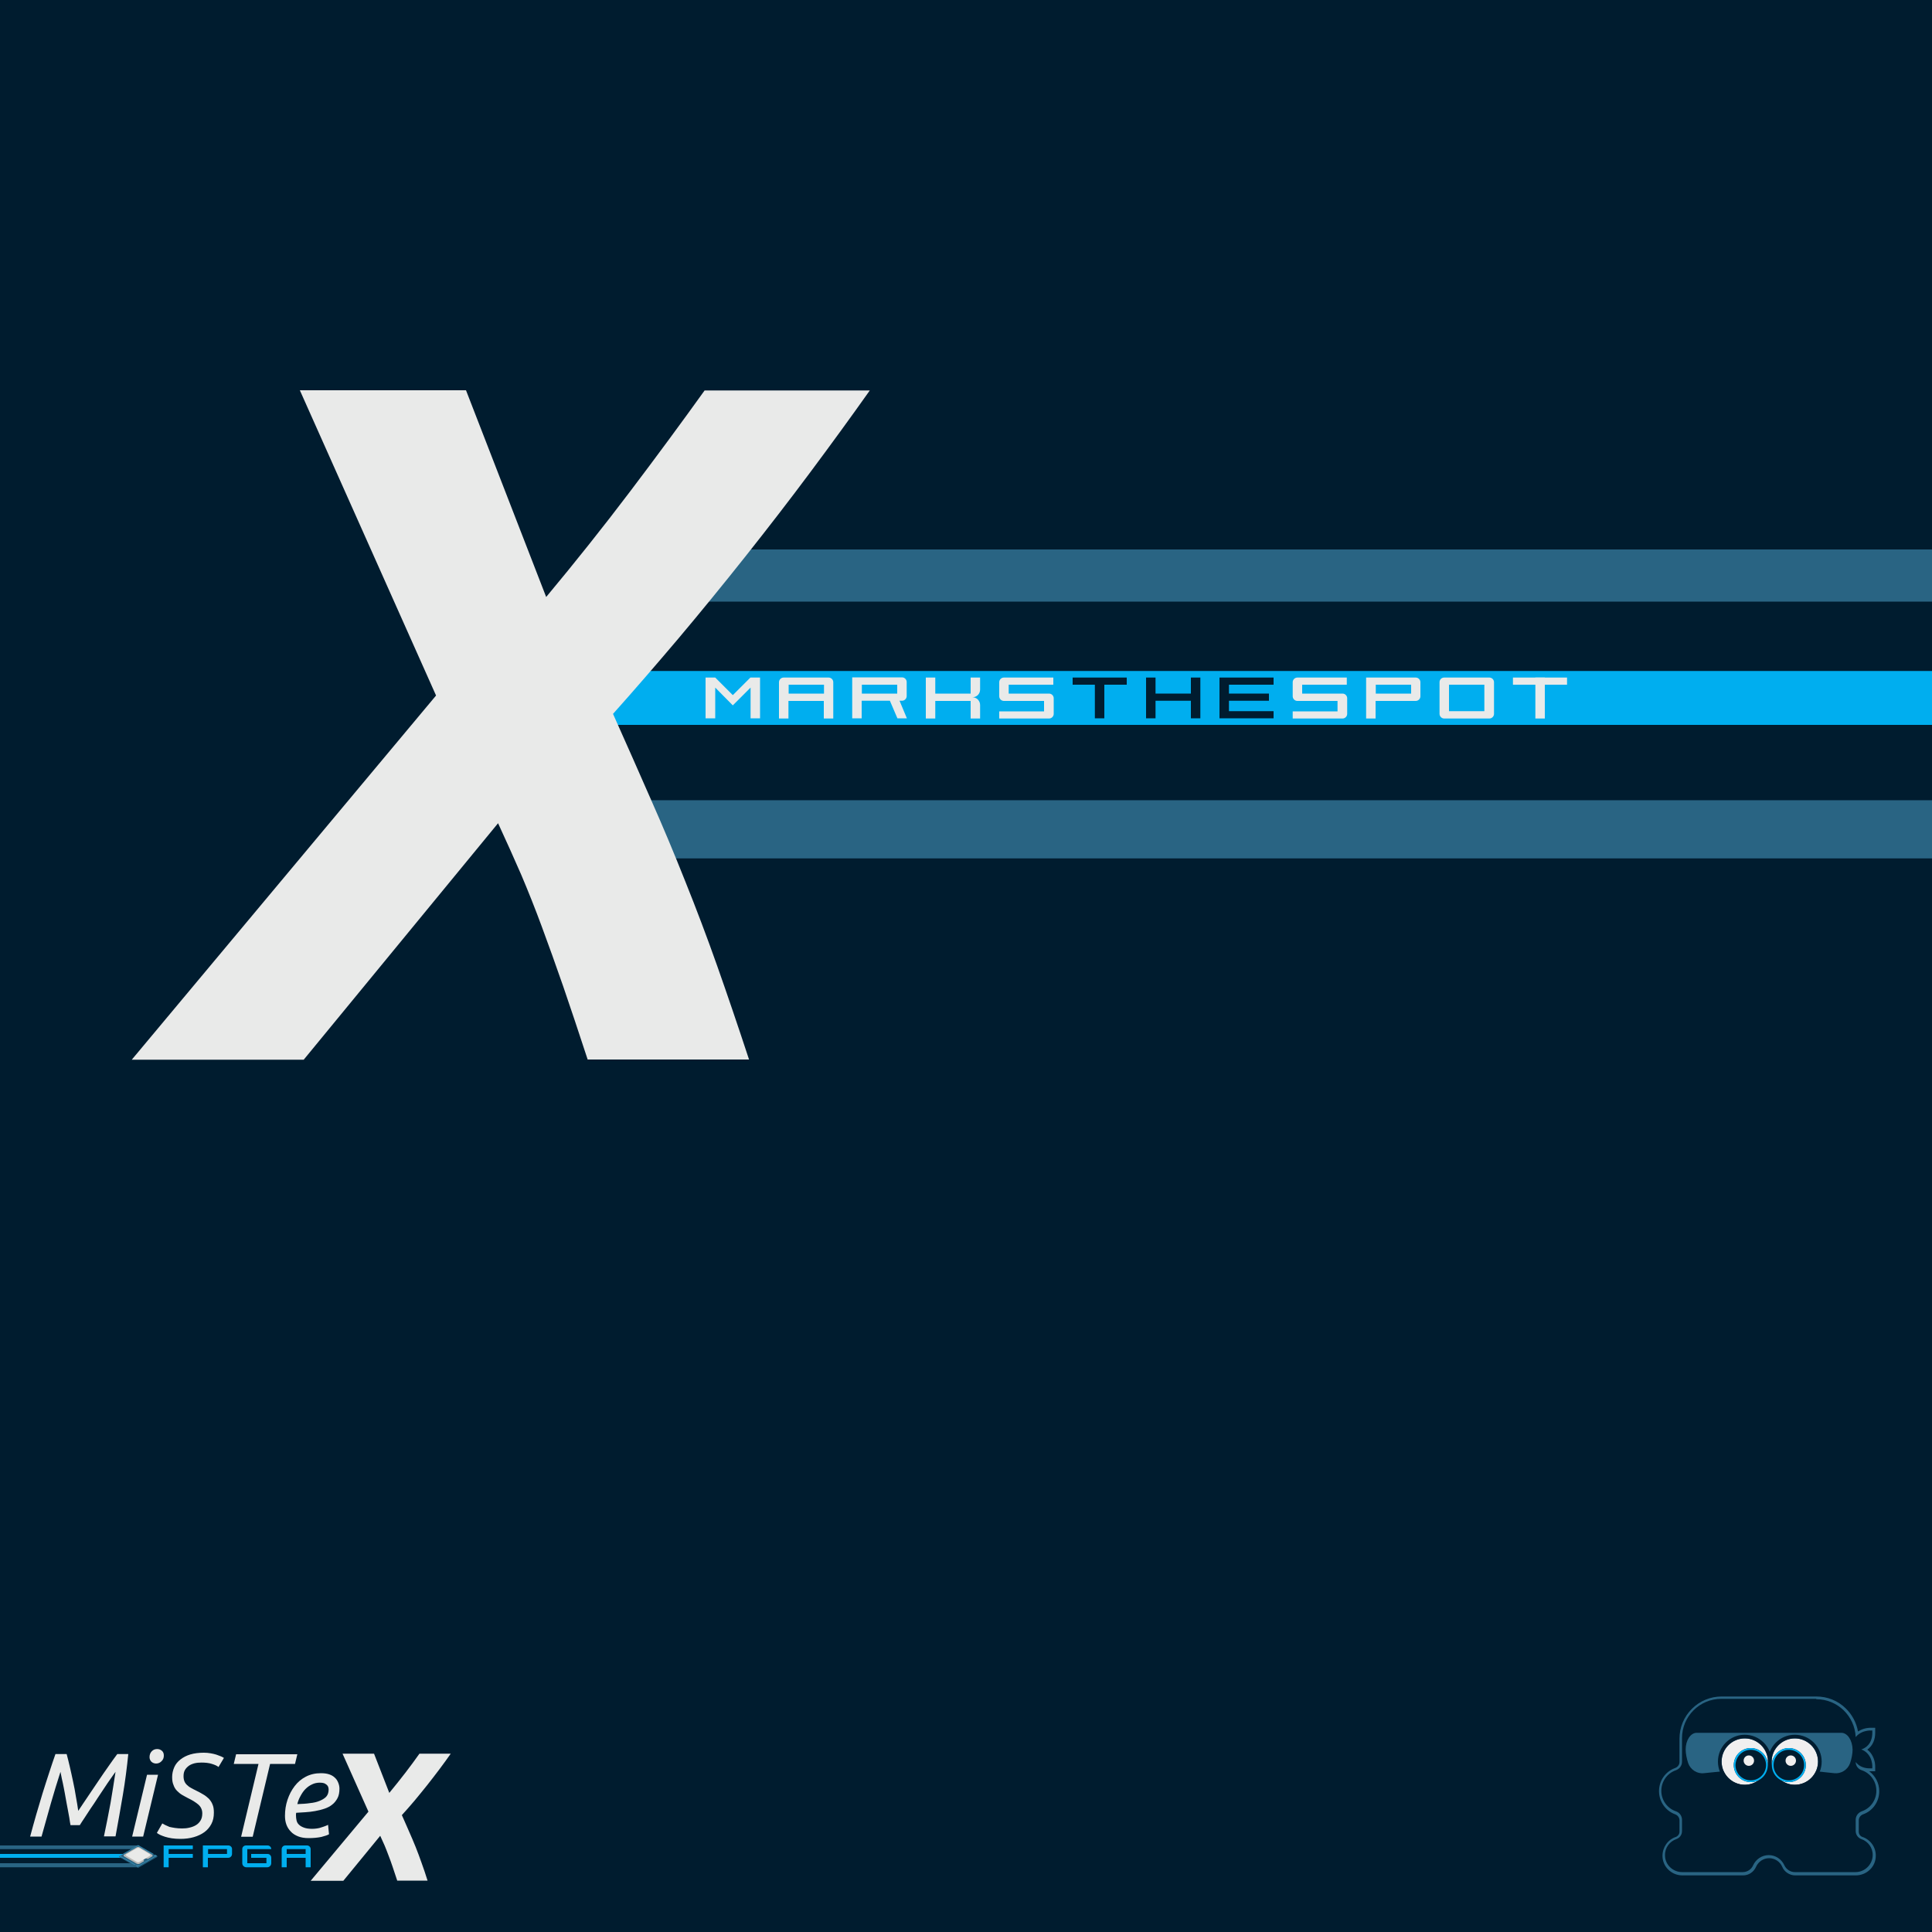 <?xml version="1.0" encoding="utf-8"?>
<!-- Generator: Adobe Illustrator 28.3.0, SVG Export Plug-In . SVG Version: 6.00 Build 0)  -->
<svg version="1.1" id="Layer_1" xmlns="http://www.w3.org/2000/svg" xmlns:xlink="http://www.w3.org/1999/xlink" x="0px" y="0px"
	 viewBox="0 0 1000 1000" style="enable-background:new 0 0 1000 1000;" xml:space="preserve">
<style type="text/css">
	.st0{fill:#001C2F;}
	.st1{fill:#296483;}
	.st2{fill:#F0EFEF;}
	.st3{fill:#00AEEF;}
	.st4{fill:#E9EAE9;}
	.st5{fill:#3689AF;}
	.st6{fill:#BBBAB8;}
</style>
<rect class="st0" width="1000" height="1000"/>
<path class="st1" d="M940.1,879.5c11,0,19.9,8.7,20.4,19.6c0.9-1.1,1.9-1.8,2.9-2.3c2.2-1.1,4.4-1.1,4.5-1.1h1.2v1.2
	c0,2.5-0.7,6-4.1,7.9c-0.6,0.3-1.1,0.6-1.6,0.7c2.4,0.9,3.8,2.6,4.6,4.1c1.1,2.2,1.1,4.4,1.1,4.5v1.2h-1.2c-2.9,0-5.2-0.9-6.8-2.6
	c-0.2-0.2-0.4-0.4-0.6-0.7c0,2,1.3,3.7,3.2,4.3c4.4,1.5,7.5,5.7,7.5,10.6c0,4.9-3.1,9.1-7.5,10.6c-1.9,0.7-3.2,2.4-3.2,4.4v5.9
	c0,1.8,1.2,3.5,2.9,4.1c3.5,1.2,6,4.5,5.9,8.4c-0.1,4.8-4.1,8.7-8.9,8.7H929c-2.3,0-4.4-1.4-5.4-3.5c-1.4-3.1-4.5-5.3-8.1-5.3
	c-3.6,0-6.7,2.2-8.1,5.3c-0.9,2.1-3,3.5-5.4,3.5h-31.3c-4.8,0-8.9-3.8-8.9-8.7c-0.1-3.9,2.4-7.2,5.9-8.4c1.7-0.6,2.9-2.2,2.9-4.1
	v-5.9c0-2-1.3-3.8-3.2-4.4c-4.4-1.5-7.5-5.7-7.5-10.6s3.1-9.1,7.5-10.6c1.9-0.7,3.2-2.4,3.2-4.4v-12.2c0-11.3,9.1-20.4,20.4-20.4
	H940.1 M940.1,878.1h-49c-5.8,0-11.3,2.3-15.4,6.4c-4.1,4.1-6.4,9.6-6.4,15.4V912c0,1.4-0.9,2.6-2.2,3.1c-5.1,1.8-8.4,6.6-8.4,12
	c0,5.4,3.4,10.2,8.4,12c1.3,0.5,2.2,1.7,2.2,3.1v5.9c0,1.2-0.8,2.3-1.9,2.7c-4.2,1.4-6.9,5.4-6.9,9.8c0,2.7,1.1,5.3,3.1,7.2
	c2,1.9,4.5,2.9,7.3,2.9h31.3c2.9,0,5.5-1.7,6.7-4.4c1.2-2.7,3.8-4.5,6.8-4.5c2.9,0,5.6,1.7,6.8,4.5c1.1,2.6,3.8,4.4,6.7,4.4h31.3
	c2.7,0,5.3-1,7.3-2.9c2-1.9,3.1-4.5,3.1-7.2c0.1-4.4-2.7-8.4-6.9-9.8c-1.2-0.4-1.9-1.5-1.9-2.7v-5.9c0-1.4,0.9-2.6,2.2-3.1
	c5.1-1.8,8.4-6.6,8.4-12c0-4.1-2-7.9-5.2-10.3c0.2,0,0.3,0,0.5,0h1.2h1.4v-1.4v-1.2c0-0.3,0-2.7-1.3-5.2c-0.7-1.4-1.6-2.5-2.8-3.4
	c1.4-1,2.5-2.3,3.2-4c0.6-1.4,0.9-3,0.9-4.7v-1.2v-1.4h-1.4h-1.2c-0.3,0-2.7,0-5.2,1.3c-0.4,0.2-0.7,0.4-1.1,0.6
	c-0.8-4.5-3-8.7-6.4-12C951.2,880.2,945.8,878.1,940.1,878.1L940.1,878.1z"/>
<path class="st1" d="M953.1,896.9h-74.9c-3.2,0-5.7,3.9-5.7,8.6l0,0c0,2.1,0.5,4.7,1.3,7.1c1.2,3.4,4.6,5.6,8.1,5.2l29.8-3
	c3.1-0.3,6.2-0.3,9.3,0l28.4,3c3.6,0.4,7-1.8,8.2-5.2c0.8-2.3,1.3-5,1.3-7l0,0C958.8,900.7,956.2,896.9,953.1,896.9z"/>
<g>
	<circle class="st2" cx="903.1" cy="911.8" r="12"/>
	<path class="st0" d="M903.1,899.8c6.6,0,12,5.4,12,12s-5.4,12-12,12c-6.6,0-12-5.4-12-12S896.4,899.8,903.1,899.8 M903.1,897.9
		c-7.7,0-13.9,6.2-13.9,13.9s6.2,13.9,13.9,13.9s13.9-6.2,13.9-13.9S910.7,897.9,903.1,897.9L903.1,897.9z"/>
	<g>
		<g>
			<circle class="st0" cx="906.2" cy="913.6" r="8.8"/>
			<path class="st3" d="M906.2,905.7c4.3,0,7.9,3.5,7.9,7.9c0,4.3-3.5,7.9-7.9,7.9s-7.9-3.5-7.9-7.9
				C898.4,909.2,901.9,905.7,906.2,905.7 M906.2,904.8c-4.9,0-8.8,3.9-8.8,8.8c0,4.9,3.9,8.8,8.8,8.8c4.9,0,8.8-3.9,8.8-8.8
				C915,908.7,911.1,904.8,906.2,904.8L906.2,904.8z"/>
		</g>
		<circle class="st2" cx="905.2" cy="911.3" r="2.7"/>
	</g>
	<circle class="st2" cx="929" cy="911.8" r="12"/>
	<path class="st0" d="M929,899.8c6.6,0,12,5.4,12,12s-5.4,12-12,12c-6.6,0-12-5.4-12-12S922.4,899.8,929,899.8 M929,897.9
		c-7.7,0-13.9,6.2-13.9,13.9s6.2,13.9,13.9,13.9s13.9-6.2,13.9-13.9S936.7,897.9,929,897.9L929,897.9z"/>
	<g>
		<g>
			<circle class="st0" cx="925.9" cy="913.6" r="8.8"/>
			<path class="st3" d="M925.9,905.7c4.3,0,7.9,3.5,7.9,7.9c0,4.3-3.5,7.9-7.9,7.9s-7.9-3.5-7.9-7.9
				C918,909.2,921.5,905.7,925.9,905.7 M925.9,904.8c-4.9,0-8.8,3.9-8.8,8.8c0,4.9,3.9,8.8,8.8,8.8c4.9,0,8.8-3.9,8.8-8.8
				C934.6,908.7,930.7,904.8,925.9,904.8L925.9,904.8z"/>
		</g>
		<circle class="st2" cx="926.9" cy="911.3" r="2.7"/>
	</g>
</g>
<rect x="329.9" y="414.2" class="st1" width="789.3" height="30.1"/>
<g>
	<rect x="306.7" y="347.3" class="st3" width="715.4" height="27.9"/>
</g>
<rect x="329.9" y="284.4" class="st1" width="789.3" height="27"/>
<path class="st4" d="M304.2,548.5c-4.7-14.3-8.9-27-12.7-38c-3.8-11-7.5-21.2-11-30.7c-3.5-9.5-7.1-18.5-10.7-27
	c-3.7-8.5-7.7-17.4-12-26.7L157.2,548.5h-89l157.5-188.5l-70.5-158h86l41.5,107c15-18,29.5-36.2,43.5-54.7
	c14-18.5,26.8-35.9,38.5-52.2h85.5c-9.7,13.7-19.9,27.7-30.7,42.2c-10.8,14.5-22,29-33.5,43.5c-11.5,14.5-23.1,28.7-34.7,42.5
	c-11.7,13.8-23,26.9-34,39.2c7,15.7,13.6,30.5,19.7,44.5c6.2,14,12.1,28.1,17.7,42.2c5.7,14.2,11.2,28.7,16.5,43.7
	c5.3,15,10.8,31.2,16.5,48.5H304.2z"/>
<polygon class="st4" points="388.5,350.7 388.5,350.7 388.4,350.7 379.3,359.8 370.2,350.7 370.2,350.7 370.2,350.7 365.2,350.7 
	365.2,371.8 370.2,371.8 370.2,355.9 379.3,365.1 388.5,355.9 388.5,371.8 393.4,371.8 393.4,350.7 "/>
<path class="st4" d="M405.6,350.7c-1.3,0-2.4,1.1-2.4,2.4v18.8h4.9v-9.1h18.3v9.1h4.9v-18.8c0-1.3-1.1-2.4-2.4-2.4H405.6z
	 M408.2,359v-4.6h18.3v4.6H408.2z"/>
<path class="st4" d="M464.5,371.8h4.9l-3.8-9.1h1.2h0.1c1.3,0,2.4-1.1,2.4-2.4v-7.3c0-1.3-1.1-2.4-2.4-2.4h-25.8v21.2h4.9v-9.1h14.6
	L464.5,371.8z M446.1,354.4h18.3v4.6h-18.3V354.4z"/>
<path class="st4" d="M507.3,356.9v-6.2h-4.9v8.3h-18.3v-8.3h-4.9v21.2h4.9v-9.1h18.3v9.1h4.9v-7c0-2.2-1.8-4-4-4
	C505.6,360.9,507.3,359.1,507.3,356.9z"/>
<path class="st4" d="M522.1,359v-4.6h23.1v-3.7h-25.6c-1.3,0-2.4,1.1-2.4,2.4v7.3c0,1.3,1.1,2.4,2.4,2.4h20.8v5.4h-23.2v3.7H543
	c1.3,0,2.4-1.1,2.4-2.4v-8.1c0-1.3-1.1-2.4-2.4-2.4H522.1z"/>
<path class="st4" d="M674,359v-4.6h23.1v-3.7h-25.6c-1.3,0-2.4,1.1-2.4,2.4v7.3c0,1.3,1.1,2.4,2.4,2.4h20.8v5.4h-23.2v3.7h25.8
	c1.3,0,2.4-1.1,2.4-2.4v-8.1c0-1.3-1.1-2.4-2.4-2.4H674z"/>
<polygon class="st0" points="583.2,350.7 555.2,350.7 555.2,354.4 566.7,354.4 566.7,371.8 571.6,371.8 571.6,354.4 583.2,354.4 "/>
<polygon class="st0" points="616.4,350.7 616.4,359 598.1,359 598.1,350.7 593.2,350.7 593.2,371.8 598.1,371.8 598.1,362.7 
	616.4,362.7 616.4,371.8 621.3,371.8 621.3,350.7 "/>
<polygon class="st0" points="659.2,354.4 659.2,350.7 636.1,350.7 631.2,350.7 631.2,354.4 631.2,368.1 631.2,371.8 636.1,371.8 
	659.2,371.8 659.2,368.1 636.1,368.1 636.1,362.7 656.8,362.7 656.8,359 636.1,359 636.1,354.4 "/>
<path class="st4" d="M707.1,350.7v21.2h4.9v-9.1h20.8c1.3,0,2.4-1.1,2.4-2.4v-7.3c0-1.3-1.1-2.4-2.4-2.4H707.1z M712.1,359v-4.6
	h18.3v4.6H712.1z"/>
<path class="st4" d="M745.1,353.1v16.4c0,1.3,1.1,2.4,2.4,2.4h23.4c1.3,0,2.4-1.1,2.4-2.4v-16.4c0-1.3-1.1-2.4-2.4-2.4h-23.4
	C746.2,350.7,745.1,351.7,745.1,353.1z M750,368.1v-13.7h18.3v13.7H750z"/>
<rect x="794.7" y="350.7" class="st4" width="4.9" height="21.2"/>
<rect x="783.1" y="350.7" class="st4" width="28" height="3.7"/>
<path class="st4" d="M441.2,350.7"/>
<g>
	<rect x="-2.1" y="964.4" class="st1" width="73.6" height="2.1"/>
	<g>
		<polygon class="st3" points="99.8,957.1 99.8,955.2 84.7,955.2 84.7,966.5 87.3,966.5 87.3,961.6 99.8,961.6 99.8,959.6 
			87.3,959.6 87.3,957.1 		"/>
	</g>
	<g>
		<path class="st3" d="M120.1,957c0-1-0.9-1.8-1.9-1.8H105v11.3h2.6v-4.9h10.5c1.1,0,2-0.9,2-2L120.1,957L120.1,957z M117.5,959.6
			h-9.8v-2.5h9.8V959.6z"/>
	</g>
	<g>
		<path class="st3" d="M138.5,959.6h-8.5v2h7.9v2.8H128v-7.3h12.4c0-1.1-0.9-1.9-1.9-1.9h-11.2c-1,0-1.9,0.8-1.9,1.8h0v7.4
			c0,1.2,1,2.1,2.1,2.1h10.8c1.2,0,2.1-1,2.1-2.1v-2.8v0C140.4,960.5,139.6,959.6,138.5,959.6z"/>
	</g>
	<g>
		<rect x="-2.1" y="959.6" class="st3" width="67.6" height="2"/>
	</g>
	<rect x="-2.1" y="955.2" class="st1" width="73.6" height="1.9"/>
	<g>
		<path class="st3" d="M158.9,955.2h-11.2c-1.1,0-1.9,0.9-1.9,1.9v9.4h2.6v-4.9h9.8v4.9h2.6v-9.4C160.8,956,159.9,955.2,158.9,955.2
			z M148.4,959.6v-2.5h9.8v2.5H148.4z"/>
	</g>
	<path class="st4" d="M59.8,917.1c-0.7,0.9-1.5,2.1-2.5,3.5c-1,1.4-2.1,3-3.2,4.7c-1.1,1.7-2.3,3.5-3.6,5.4
		c-1.2,1.9-2.4,3.7-3.6,5.4c-1.1,1.7-2.2,3.4-3.2,4.9c-1,1.5-1.8,2.7-2.4,3.7h-4.8c-0.2-1-0.4-2.2-0.6-3.7c-0.3-1.5-0.6-3.1-0.9-4.9
		c-0.3-1.7-0.7-3.5-1-5.4c-0.3-1.9-0.7-3.7-1-5.4c-0.3-1.7-0.7-3.3-1-4.7c-0.3-1.4-0.5-2.6-0.7-3.5c-1.7,5.3-3.4,10.8-5,16.4
		c-1.6,5.6-3.2,11.3-4.8,17.1h-5.9c1-3.7,2-7.4,3.1-11.2c1.1-3.8,2.2-7.4,3.3-11.1c1.1-3.6,2.3-7.2,3.4-10.6
		c1.1-3.4,2.2-6.7,3.3-9.8h5.8c0.5,1.8,1,3.9,1.6,6.4c0.6,2.5,1.1,5,1.7,7.7c0.6,2.7,1.1,5.4,1.5,8c0.5,2.7,0.9,5.1,1.2,7.3
		c1.5-2.2,3.1-4.7,4.9-7.3c1.8-2.7,3.6-5.3,5.4-8c1.8-2.7,3.6-5.3,5.3-7.7c1.7-2.4,3.2-4.6,4.6-6.4h5.7c-0.7,6.9-1.6,14-2.8,21.1
		c-1.2,7.2-2.5,14.3-3.8,21.5h-6c1.2-5.9,2.4-11.6,3.4-17.2C58.1,927.9,59,922.4,59.8,917.1z"/>
	<path class="st4" d="M74.1,950.6h-5.7l7.7-32h5.7L74.1,950.6z M80.8,912.8c-0.9,0-1.7-0.3-2.4-0.9c-0.6-0.6-1-1.4-1-2.4
		c0-1.3,0.4-2.3,1.2-3.1c0.8-0.8,1.7-1.1,2.8-1.1c0.9,0,1.7,0.3,2.4,0.9c0.7,0.6,1,1.4,1,2.5c0,1.2-0.4,2.2-1.3,3
		C82.7,912.5,81.7,912.8,80.8,912.8z"/>
	<path class="st4" d="M94.2,946.4c1.3,0,2.5-0.1,3.8-0.4c1.3-0.3,2.4-0.7,3.4-1.3c1-0.6,1.8-1.4,2.4-2.4c0.6-1,0.9-2.2,0.9-3.7
		c0-1-0.2-1.9-0.6-2.7c-0.4-0.8-0.9-1.4-1.6-2c-0.7-0.6-1.5-1.1-2.4-1.7c-0.9-0.5-1.9-1.1-3-1.6c-0.9-0.5-1.9-1-2.9-1.6
		c-1-0.6-1.8-1.3-2.6-2.1c-0.8-0.8-1.4-1.8-1.8-3c-0.5-1.1-0.7-2.5-0.7-4.1c0-1.8,0.4-3.5,1.1-5.1c0.7-1.6,1.8-2.9,3.2-4
		c1.4-1.1,3.1-2,5.1-2.6c2-0.6,4.4-0.9,7-0.9c1.2,0,2.4,0.1,3.5,0.3c1.1,0.2,2.1,0.4,3,0.7c0.9,0.3,1.7,0.6,2.4,0.9
		c0.7,0.3,1.2,0.6,1.5,0.8l-2.8,4.7c-0.7-0.6-1.8-1.1-3.4-1.6c-1.5-0.5-3.4-0.7-5.4-0.7c-1.3,0-2.5,0.1-3.7,0.4
		c-1.1,0.3-2.1,0.7-2.9,1.3c-0.8,0.6-1.5,1.3-2,2.2c-0.5,0.9-0.7,1.9-0.7,3.2c0,1.1,0.2,2,0.5,2.7c0.3,0.7,0.8,1.4,1.4,1.9
		c0.6,0.6,1.3,1.1,2.1,1.5c0.8,0.5,1.8,0.9,2.7,1.4c1.2,0.6,2.4,1.2,3.5,1.9c1.1,0.6,2,1.4,2.9,2.2c0.8,0.9,1.5,1.9,1.9,3
		c0.5,1.1,0.7,2.5,0.7,4.2c0,2.3-0.4,4.2-1.3,5.9c-0.9,1.7-2.1,3.1-3.6,4.2c-1.5,1.1-3.4,2-5.5,2.6c-2.1,0.6-4.4,0.9-6.9,0.9
		c-1.6,0-3.1-0.1-4.5-0.3c-1.3-0.2-2.5-0.5-3.5-0.8c-1-0.3-1.9-0.7-2.6-1c-0.7-0.3-1.2-0.7-1.6-1l2.8-4.9c0.8,0.5,2,1.1,3.7,1.8
		C89.5,946,91.6,946.4,94.2,946.4z"/>
	<path class="st4" d="M153.9,908l-1.2,5h-12.9l-9,37.7h-6l9-37.7H121l1.2-5H153.9z"/>
	<path class="st4" d="M159.7,951.4c-2.1,0-3.9-0.3-5.4-0.9c-1.5-0.6-2.8-1.4-3.8-2.5c-1-1-1.8-2.3-2.3-3.7c-0.5-1.4-0.7-2.9-0.7-4.4
		c0-2.9,0.4-5.6,1.3-8.3c0.9-2.7,2.1-5,3.7-7.1c1.6-2.1,3.5-3.7,5.8-4.9c2.3-1.2,4.9-1.8,7.8-1.8c1.7,0,3.1,0.2,4.3,0.6
		c1.2,0.4,2.2,1,3,1.8c0.8,0.7,1.3,1.6,1.7,2.6c0.4,1,0.6,2,0.6,3c0,1.9-0.3,3.6-1,4.9c-0.7,1.3-1.6,2.5-2.8,3.4
		c-1.1,0.9-2.5,1.6-4,2.1c-1.5,0.5-3.1,0.9-4.8,1.2c-1.7,0.3-3.3,0.5-5,0.6c-1.7,0.1-3.3,0.2-4.8,0.3c0,0.3-0.1,0.6-0.1,0.8
		c0,0.2,0,0.4,0,0.5c0,0.9,0.1,1.8,0.3,2.7c0.2,0.8,0.6,1.6,1.3,2.2c0.6,0.6,1.5,1.1,2.6,1.5c1.1,0.4,2.5,0.6,4.3,0.6
		c0.8,0,1.6-0.1,2.4-0.2c0.8-0.1,1.6-0.3,2.4-0.6c0.8-0.2,1.4-0.5,2-0.7c0.6-0.2,1-0.4,1.3-0.6l0.5,4.9c-0.8,0.5-2.1,0.9-4,1.4
		C164.3,951.2,162.2,951.4,159.7,951.4z M153.9,933.8c2.4-0.1,4.6-0.2,6.5-0.5c2-0.2,3.7-0.6,5.1-1.2c1.4-0.6,2.6-1.3,3.4-2.2
		c0.8-0.9,1.2-2.2,1.2-3.7c0-0.4-0.1-0.8-0.2-1.2c-0.1-0.4-0.4-0.8-0.7-1.1c-0.3-0.3-0.8-0.6-1.4-0.9c-0.6-0.2-1.4-0.3-2.3-0.3
		c-1.4,0-2.8,0.3-4,0.9c-1.3,0.6-2.4,1.4-3.4,2.4c-1,1-1.8,2.2-2.5,3.5C154.8,930.9,154.2,932.4,153.9,933.8z"/>
	<path class="st4" d="M205.6,973.4c-0.9-2.7-1.7-5.1-2.4-7.2c-0.7-2.1-1.4-4-2.1-5.8c-0.7-1.8-1.3-3.5-2-5.1
		c-0.7-1.6-1.5-3.3-2.3-5.1l-19.1,23.3h-16.9l29.9-35.8l-13.4-30h16.3l7.9,20.3c2.8-3.4,5.6-6.9,8.3-10.4c2.7-3.5,5.1-6.8,7.3-9.9
		h16.2c-1.8,2.6-3.8,5.3-5.8,8c-2.1,2.8-4.2,5.5-6.4,8.3c-2.2,2.8-4.4,5.4-6.6,8.1c-2.2,2.6-4.4,5.1-6.5,7.4c1.3,3,2.6,5.8,3.7,8.4
		c1.2,2.7,2.3,5.3,3.4,8c1.1,2.7,2.1,5.5,3.1,8.3c1,2.8,2.1,5.9,3.1,9.2H205.6z"/>
</g>
<path id="path7121-9" class="st1" d="M61.6,960.7v0.4l8,4.6l0-0.4L61.6,960.7"/>
<path id="path7123-7" class="st1" d="M70.5,965.5C70.5,965.5,70.5,965.5,70.5,965.5C70.5,965.5,70.5,965.5,70.5,965.5
	C70.5,965.5,70.5,965.5,70.5,965.5C70.5,965.5,70.5,965.5,70.5,965.5C70.5,965.5,70.5,965.5,70.5,965.5
	C70.5,965.5,70.5,965.5,70.5,965.5C70.5,965.5,70.5,965.5,70.5,965.5C70.5,965.5,70.5,965.4,70.5,965.5
	C70.5,965.4,70.5,965.4,70.5,965.5C70.5,965.4,70.5,965.4,70.5,965.5c0-0.1,0-0.1,0-0.1c0,0,0,0,0,0c0,0,0,0,0,0c0,0,0,0,0,0
	c0,0,0,0,0,0c0,0,0,0,0,0c0,0,0,0,0,0c0,0,0,0,0,0c0,0,0,0,0,0c0,0,0,0,0,0c0,0-0.1,0-0.1,0c0,0,0,0,0,0c0,0,0,0,0,0l0,0v0l0,0v0
	c0,0,0,0,0,0c0,0,0,0,0,0c0,0,0,0,0,0c0,0,0,0,0,0c0,0,0,0,0,0c0,0,0,0,0,0l0,0v0l0,0v0c0,0,0,0-0.1,0c0,0,0,0,0,0c0,0,0,0,0,0
	c0,0,0,0,0,0c0,0,0,0-0.1,0c0,0,0,0,0,0c0,0,0,0,0,0c0,0,0,0,0,0c0,0,0,0-0.1,0c0,0,0,0,0,0c0,0,0,0,0,0c0,0,0,0,0,0c0,0,0,0-0.1,0
	c0,0,0,0,0,0c0,0,0,0,0,0c0,0-0.1,0-0.1,0l0,0.4c0,0,0.1,0,0.1,0c0,0,0,0,0,0c0,0,0.1,0,0.1,0c0,0,0,0,0,0c0,0,0.1,0,0.1,0
	c0,0,0,0,0,0c0,0,0.1,0,0.1,0c0,0,0,0,0,0c0,0,0.1,0,0.1,0c0,0,0,0,0,0c0,0,0,0,0.1,0c0,0,0,0,0,0c0,0,0,0,0.1,0c0,0,0,0,0,0
	c0,0,0.1,0,0.1,0c0,0,0,0,0,0c0,0,0,0,0,0c0,0,0,0.2,0,0.2c0,0,0,0,0,0c0,0,0,0,0,0c0,0,0,0,0,0c0,0,0,0,0,0c0,0,0,0,0,0
	c0,0,0,0,0,0c0,0,0,0,0,0c0,0,0,0,0,0c0,0,0,0,0,0c0,0,0,0,0,0c0,0,0,0,0,0L70.5,965.5L70.5,965.5C70.5,965.5,70.5,965.5,70.5,965.5
	"/>
<path id="path7125-3" class="st1" d="M71.5,966.4v0.4l9.9-5.7v-0.4L71.5,966.4"/>
<path id="path7127-6" class="st1" d="M70.4,965.8l0,0.4l1.1,0.6v-0.4L70.4,965.8"/>
<path id="path7129-1" class="st5" d="M61.6,960.7l8,4.6c0.2-0.1,0.6-0.1,0.8,0c0.2,0.1,0.2,0.3,0,0.4l1.1,0.6l9.9-5.7l-1.1-0.6
	c-0.2,0.1-0.6,0.1-0.8,0c-0.2-0.1-0.2-0.3,0-0.4l-8-4.6L61.6,960.7"/>
<path id="path7131-2" class="st1" d="M72,965.5l8.4-4.9l-9-5.2l-9,5.2l8.4,4.9H72"/>
<path id="path7143-7" class="st6" d="M78.6,959.9l-6.3-3.7c-0.5-0.3-1.1-0.3-1.6,0l-6.4,3.7c-0.4,0.2-0.4,0.8,0,1l6.4,3.7
	c0.5,0.3,1.2,0.3,1.7,0l2-1.2c0.2-0.1,0.2-0.3,0-0.4l0,0c-0.2-0.1-0.2-0.4,0-0.5l0.8-0.5c0.2-0.1,0.5-0.1,0.8,0l0,0
	c0.3,0.2,0.6,0.2,0.9,0l1.8-1.1C79.1,960.8,79.1,960.2,78.6,959.9"/>
<path id="path7147-4" class="st4" d="M65.5,959.7l5.4-3.1c0.4-0.2,0.9-0.2,1.3,0l5.3,3.1c0.4,0.2,0.4,0.7,0,0.9l-0.5,0.3l-4.8,2.8
	c-0.4,0.3-1,0.3-1.4,0l-5.3-3.1C65.1,960.4,65.1,959.9,65.5,959.7"/>
</svg>
